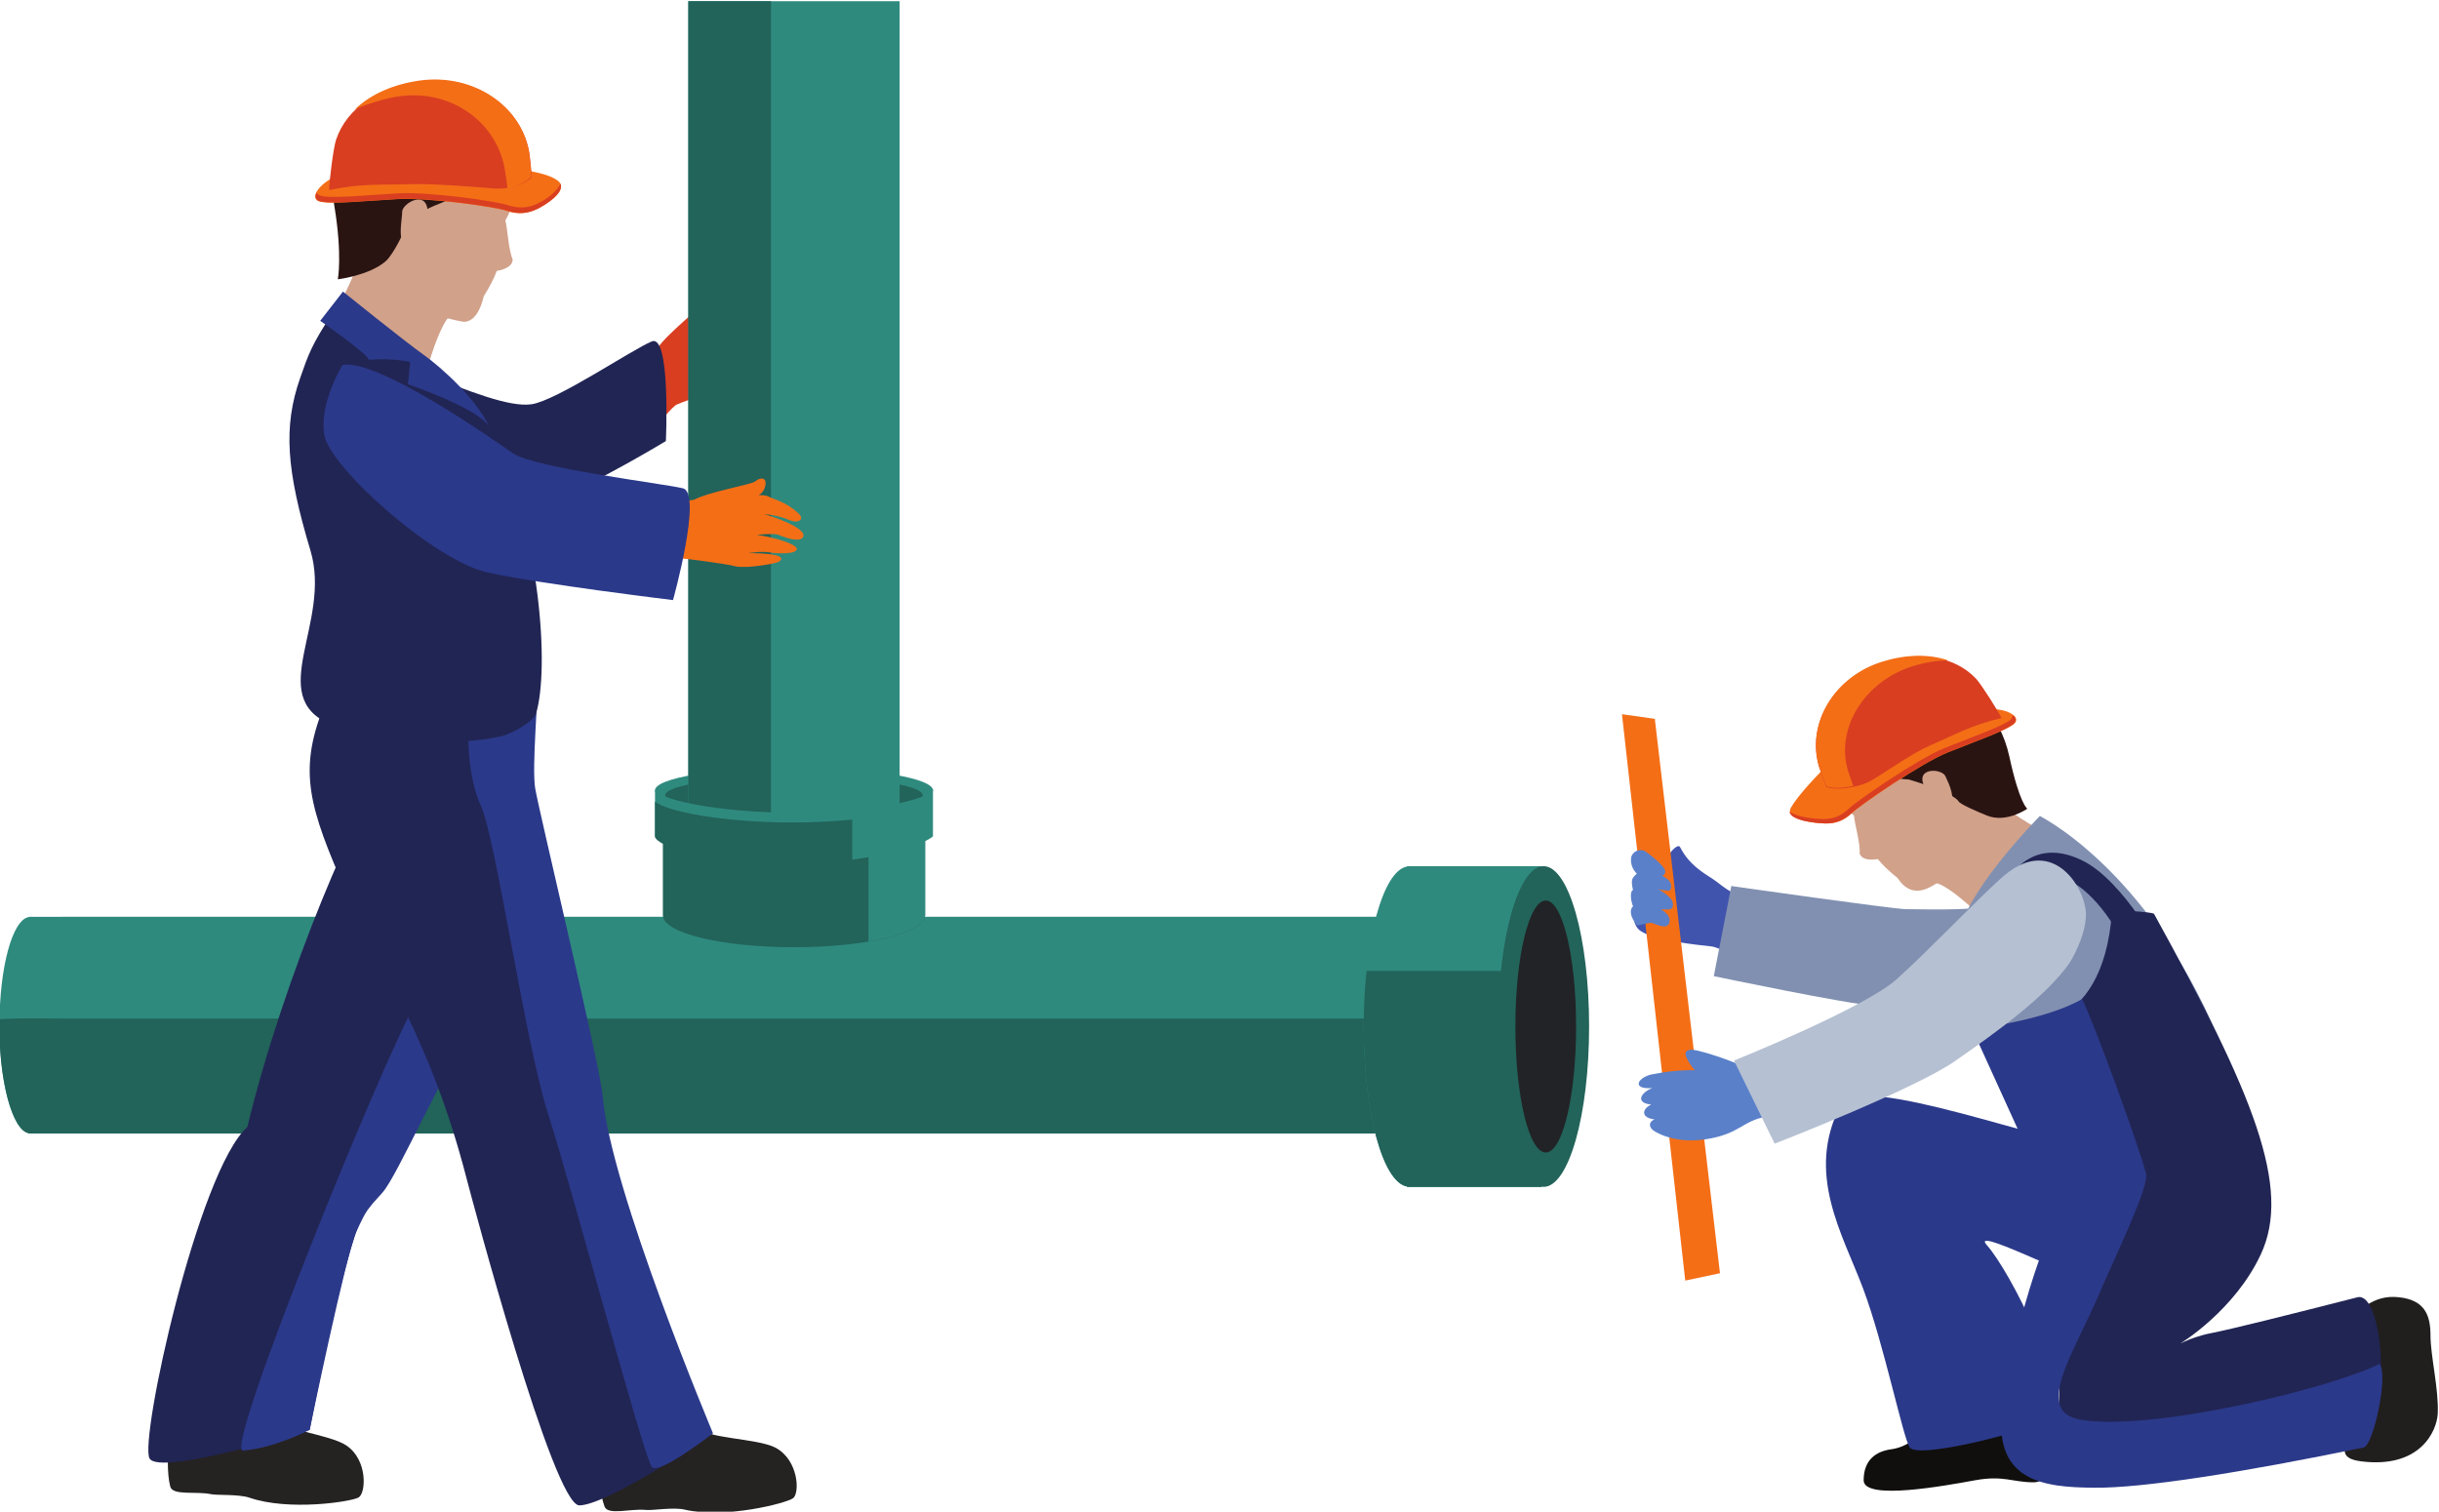 <?xml version="1.0" encoding="UTF-8" standalone="no"?>
<svg
   xmlns:dc="http://purl.org/dc/elements/1.1/"
   xmlns:cc="http://creativecommons.org/ns#"
   xmlns:rdf="http://www.w3.org/1999/02/22-rdf-syntax-ns#"
   xmlns:svg="http://www.w3.org/2000/svg"
   xmlns="http://www.w3.org/2000/svg"
   xmlns:sodipodi="http://sodipodi.sourceforge.net/DTD/sodipodi-0.dtd"
   xmlns:inkscape="http://www.inkscape.org/namespaces/inkscape"
   width="211.252"
   height="130.95"
   viewBox="0 0 211.252 130.95"
   version="1.1"
   id="SVGRoot"
   sodipodi:docname="7.svg"
   inkscape:version="1.0.1 (0767f8302a, 2020-10-17)">
  <defs
     id="defs23632" />
  <sodipodi:namedview
     id="base"
     pagecolor="#ffffff"
     bordercolor="#666666"
     borderopacity="1.0"
     inkscape:pageopacity="0.0"
     inkscape:pageshadow="2"
     inkscape:zoom="0.35"
     inkscape:cx="474.19748"
     inkscape:cy="222.61785"
     inkscape:document-units="px"
     inkscape:current-layer="layer1"
     inkscape:document-rotation="0"
     showgrid="false"
     inkscape:window-width="1366"
     inkscape:window-height="681"
     inkscape:window-x="0"
     inkscape:window-y="57"
     inkscape:window-maximized="0" />
  <g
     inkscape:label="Layer 1"
     inkscape:groupmode="layer"
     id="layer1"
     transform="translate(74.197,-337.382)">
    <g
       id="g18999"
       transform="matrix(1.333,0,0,-1.333,-262.584,754.913)">
      <path
         d="m 188.537,291.95 c 0,0 0.704,0.344 1.587,0.424 0.65,0.06 0.904,0.518 0.32,0.667 -1.066,0.27 -1.659,0.063 -2.321,0.032 -0.221,-0.012 -1.31,-0.62 -1.766,-0.956 0.634,0.209 1.559,0.582 1.367,1.413 -0.157,0.685 -0.598,0.383 -0.719,0.028 -0.107,-0.312 -2.257,-1.94 -2.95,-2.944 -0.239,-0.184 -0.478,-0.362 -0.712,-0.527 0,0 -0.821,-0.421 -1.47,-0.524 -0.935,-0.148 1.961,-4.304 1.961,-4.304 0,0 0.763,1.115 1.386,1.637 0.085,0.072 2.638,1.015 2.958,1.095 0.519,0.132 0.461,0.141 0.864,0.343 0.393,0.196 1.703,1.136 1.803,1.386 0.313,0.804 -2.038,-0.498 -2.038,-0.498 0,0 0.717,0.565 1.288,0.73 0.273,0.078 1.081,0.493 1.282,0.747 0.617,0.789 -2.157,0.071 -2.653,-0.182 0.236,0.182 0.935,0.621 1.216,0.673 1.772,0.184 1.647,0.755 1.288,0.892 -0.754,0.29 -2.691,-0.132 -2.691,-0.132"
         style="fill:#d93e21;fill-opacity:1;fill-rule:nonzero;stroke:none;stroke-width:0.1"
         id="path6331" />
      <path
         d="m 163.47,289.772 c 1.628,1.671 9.434,-3.24 12.392,-2.816 1.633,0.233 6.576,3.583 7.815,4.083 1.238,0.503 0.915,-6.476 0.915,-6.476 0,0 -4.208,-2.552 -7.463,-3.944 -3.256,-1.392 -12.41,0.432 -13.941,1.901 -1.533,1.469 0.282,7.252 0.282,7.252"
         style="fill:#212554;fill-opacity:1;fill-rule:nonzero;stroke:none;stroke-width:0.1"
         id="path6333" />
      <path
         d="m 201.945,261.864 c 0,-0.812 -4.042,-1.469 -9.029,-1.469 -4.987,0 -9.03,0.657 -9.03,1.469 0,0.812 4.043,1.47 9.03,1.47 4.987,0 9.029,-0.658 9.029,-1.47"
         style="fill:#2f8a7e;fill-opacity:1;fill-rule:nonzero;stroke:none;stroke-width:0.1"
         id="path6335" />
      <path
         d="m 201.284,261.542 c 0,-0.677 -3.747,-1.227 -8.368,-1.227 -4.621,0 -8.367,0.55 -8.367,1.227 0,0.678 3.746,1.229 8.367,1.229 4.621,0 8.368,-0.551 8.368,-1.229"
         style="fill:#22635a;fill-opacity:1;fill-rule:nonzero;stroke:none;stroke-width:0.1"
         id="path6337" />
      <path
         d="m 145.304,253.653 v -0.005 h -2.112 v -0.016 c -1.057,-0.175 -1.902,-3.248 -1.902,-7.022 0,-3.775 0.845,-6.847 1.902,-7.023 v -0.016 h 2.112 v -0.001 h 98.432 v 14.083 h -98.432"
         style="fill:#2f8a7e;fill-opacity:1;fill-rule:nonzero;stroke:none;stroke-width:0.1"
         id="path6339" />
      <path
         d="m 145.304,247.035 v -0.001 c -1.667,0.015 -3.997,0.024 -4,-0.062 -0.119,-3.801 0.831,-7.209 1.888,-7.385 v -0.016 h 2.112 v -0.001 h 94.63 v 7.465 h -94.63"
         style="fill:#22635a;fill-opacity:1;fill-rule:nonzero;stroke:none;stroke-width:0.1"
         id="path6341" />
      <path
         d="m 232.752,256.939 v -0.024 c -1.569,-0.261 -2.816,-4.808 -2.816,-10.396 0,-5.589 1.247,-10.136 2.816,-10.396 v -0.025 h 8.731 v 20.841 h -8.731"
         style="fill:#2f8a7e;fill-opacity:1;fill-rule:nonzero;stroke:none;stroke-width:0.1"
         id="path6343" />
      <path
         d="m 232.752,236.123 v -0.025 h 8.731 v 14.034 h -11.362 c -0.118,-1.127 -0.185,-2.34 -0.185,-3.613 0,-5.589 1.247,-10.136 2.816,-10.396"
         style="fill:#22635a;fill-opacity:1;fill-rule:nonzero;stroke:none;stroke-width:0.1"
         id="path6345" />
      <path
         d="m 244.581,246.519 c 0,-5.756 -1.324,-10.421 -2.957,-10.421 -1.635,0 -2.958,4.665 -2.958,10.421 0,5.754 1.323,10.42 2.958,10.42 1.633,0 2.957,-4.666 2.957,-10.42"
         style="fill:#22635a;fill-opacity:1;fill-rule:nonzero;stroke:none;stroke-width:0.1"
         id="path6347" />
      <path
         d="m 243.736,246.519 c 0,-4.522 -0.883,-8.188 -1.972,-8.188 -1.09,0 -1.972,3.666 -1.972,8.188 0,4.521 0.882,8.187 1.972,8.187 1.089,0 1.972,-3.666 1.972,-8.187"
         style="fill:#222326;fill-opacity:1;fill-rule:nonzero;stroke:none;stroke-width:0.1"
         id="path6349" />
      <path
         d="m 199.781,250.695 h -13.73 v 62.453 h 13.73 v -62.453"
         style="fill:#2f8a7e;fill-opacity:1;fill-rule:nonzero;stroke:none;stroke-width:0.1"
         id="path6351" />
      <path
         d="m 191.422,258.722 h -5.371 v 54.426 h 5.371 v -54.426"
         style="fill:#22635a;fill-opacity:1;fill-rule:nonzero;stroke:none;stroke-width:0.1"
         id="path6353" />
      <path
         d="m 192.916,260.175 c -4.705,0 -8.519,0.036 -8.519,0.678 v -7.154 h 0.008 c 0.085,-1.123 3.859,-2.027 8.511,-2.027 4.652,0 8.427,0.904 8.511,2.027 h 0.009 v 7.647 c 0,-0.642 -3.813,-1.171 -8.52,-1.171"
         style="fill:#22635a;fill-opacity:1;fill-rule:nonzero;stroke:none;stroke-width:0.1"
         id="path6355" />
      <path
         d="m 201.427,253.699 h 0.009 v 5.868 h -3.678 v -7.527 c 2.177,0.366 3.618,0.971 3.669,1.659"
         style="fill:#2f8a7e;fill-opacity:1;fill-rule:nonzero;stroke:none;stroke-width:0.1"
         id="path6357" />
      <path
         d="m 201.947,258.878 v 3.118 c 0,-0.706 -4.055,-1.584 -9.042,-1.584 -4.987,0 -9.091,0.898 -9.019,1.571 v -3.105 c 0.377,-0.842 4.786,-1.793 8.984,-1.793 4.199,0 8.239,1.056 9.077,1.793"
         style="fill:#2f8a7e;fill-opacity:1;fill-rule:nonzero;stroke:none;stroke-width:0.1"
         id="path6359" />
      <path
         d="m 183.886,261.147 v -2.322 c 0.375,-0.842 4.785,-1.793 8.984,-1.793 1.325,0 2.634,0.106 3.832,0.274 v 2.657 c -1.183,-0.113 -2.505,-0.185 -3.903,-0.185 -4.501,0 -8.273,0.731 -8.913,1.369"
         style="fill:#22635a;fill-opacity:1;fill-rule:nonzero;stroke:none;stroke-width:0.1"
         id="path6361" />
      <path
         d="m 152.724,223.391 c -0.134,-1.289 -0.789,-5.008 -0.336,-6.767 0.155,-0.609 1.684,-0.291 2.645,-0.495 0.397,-0.086 1.797,0.01 2.505,-0.231 2.578,-0.881 6.614,-0.26 7.089,0.017 0.479,0.283 0.609,2.423 -0.791,3.375 -1.102,0.748 -4.535,1.045 -4.932,1.872 -0.395,0.826 -1.078,2.864 -1.078,2.864 l -5.102,-0.635"
         style="fill:#252222;fill-opacity:1;fill-rule:nonzero;stroke:none;stroke-width:0.1"
         id="path6363" />
      <path
         d="m 175.11,260.233 c 0,0 -1.97,-6.074 -4.667,-13.045 -0.741,-1.915 -4.107,-11.585 -5.287,-12.597 -1.183,-1.012 -3.71,-14.283 -3.71,-14.283 0,0 -9.728,-3.037 -10.404,-1.857 -0.676,1.18 3.148,18.67 6.355,21.539 2.359,9.783 7.422,21.592 9.278,23.449 1.855,1.853 8.435,-3.206 8.435,-3.206"
         style="fill:#212554;fill-opacity:1;fill-rule:nonzero;stroke:none;stroke-width:0.1"
         id="path6365" />
      <path
         d="m 172.69,247.524 c -2.699,-4.047 -5.509,-10.684 -6.522,-11.808 -1.012,-1.125 -1.012,-1.069 -1.689,-2.531 -0.672,-1.462 -3.033,-12.877 -3.033,-12.877 0,0 -2.249,-1.18 -4.331,-1.348 -1.314,-0.107 9.279,25.866 11.303,29.241 2.025,3.373 4.272,-0.677 4.272,-0.677"
         style="fill:#2b398a;fill-opacity:1;fill-rule:nonzero;stroke:none;stroke-width:0.1"
         id="path6367" />
      <path
         d="m 180.251,222.093 c 0,-1.296 -0.275,-5.063 0.356,-6.769 0.217,-0.592 1.707,-0.117 2.683,-0.22 0.402,-0.049 1.783,0.193 2.514,0.022 2.655,-0.611 6.606,0.415 7.052,0.739 0.446,0.33 0.361,2.473 -1.131,3.278 -1.172,0.632 -4.621,0.579 -5.099,1.361 -0.475,0.781 -1.359,2.739 -1.359,2.739 l -5.016,-1.15"
         style="fill:#252222;fill-opacity:1;fill-rule:nonzero;stroke:none;stroke-width:0.1"
         id="path6369" />
      <path
         d="m 174.58,270.465 c 1.575,-4.272 0.337,-5.397 1.124,-9.332 0,0 3.178,-20.807 4.864,-24.518 1.689,-3.71 6.074,-17.247 6.074,-17.247 0,0 -5.988,-3.967 -7.676,-3.967 -1.686,0 -6.999,19.992 -7.339,21.3 -2.361,9.108 -5.482,13.241 -7.844,18.641 -2.363,5.397 -3.081,7.739 -1.461,11.864 1.62,4.126 12.258,3.259 12.258,3.259"
         style="fill:#212554;fill-opacity:1;fill-rule:nonzero;stroke:none;stroke-width:0.1"
         id="path6371" />
      <path
         d="m 176.302,269.97 c 0,-2.192 -0.428,-6.56 -0.203,-7.967 0.225,-1.403 4.225,-18.059 4.384,-19.988 0.508,-6.076 7.171,-21.932 7.171,-21.932 0,0 -3.46,-2.698 -3.965,-2.193 -0.504,0.505 -5.229,18.22 -6.748,22.944 -1.517,4.724 -3.398,17.974 -4.386,20.075 -0.987,2.099 -1.012,6.184 -0.336,7.365 0.674,1.18 4.083,1.696 4.083,1.696"
         style="fill:#2b398a;fill-opacity:1;fill-rule:nonzero;stroke:none;stroke-width:0.1"
         id="path6373" />
      <path
         d="m 164.895,297.324 c -0.179,-1.051 -0.588,-2.021 -1.365,-3.611 -1.538,-3.151 -1.426,-3.704 -1.426,-3.704 l 6.397,-3.088 c 0,0 1.096,5.293 2.308,6.018 1.216,0.723 -5.914,4.385 -5.914,4.385"
         style="fill:#d1a18a;fill-opacity:1;fill-rule:nonzero;stroke:none;stroke-width:0.1"
         id="path6375" />
      <path
         d="m 174.639,296.375 c -0.268,0.539 -0.351,2.126 -0.474,2.508 l 0.006,0.038 c 0.567,0.956 0.986,2.62 0.331,4.256 -0.044,0.115 -0.552,0.065 -0.783,0.243 -1.547,2.589 -9.131,3.491 -10.022,-0.855 -1.679,-8.159 5.866,-9.905 7.666,-10.237 0.325,-0.058 1.023,0.068 1.394,1.642 0.393,0.64 0.625,1.071 0.849,1.653 0.533,0.087 0.95,0.311 1.009,0.611 l 0.024,0.141"
         style="fill:#d1a18a;fill-opacity:1;fill-rule:nonzero;stroke:none;stroke-width:0.1"
         id="path6377" />
      <path
         d="m 165.26,305.451 c 0.851,0.565 1.361,1.898 3.853,1.247 2.141,-0.557 4.682,-0.932 5.465,-2.804 0.733,-1.75 1.046,-2.328 1.046,-2.328 0,0 0.916,-0.446 -0.37,-0.716 -0.536,-0.111 -2.712,1.097 -3.546,0.258 -0.698,-0.702 -1.811,-1.108 -1.811,-1.108 0,0 -2.057,-0.778 -2.198,-1.47 -0.05,-0.232 -0.788,-1.821 -1.318,-2.284 -1.062,-0.922 -3.105,-1.171 -3.105,-1.171 0,0 0.303,1.564 -0.223,4.757 -0.621,3.777 0.962,4.793 2.207,5.619"
         style="fill:#2a1412;fill-opacity:1;fill-rule:nonzero;stroke:none;stroke-width:0.1"
         id="path6379" />
      <path
         d="m 169.115,299.195 c 0.117,1.872 -1.656,0.828 -1.656,0.277 0,-0.614 -0.434,-2.209 0.553,-2.654 0.974,-0.447 1.103,2.377 1.103,2.377"
         style="fill:#d1a18a;fill-opacity:1;fill-rule:nonzero;stroke:none;stroke-width:0.1"
         id="path6381" />
      <path
         d="m 173.467,284.702 c -1.197,2.182 -2.36,2.744 -3.238,3.732 -0.675,0.757 -1.83,1.334 -4.856,3.309 -1.557,1.019 -2.467,1.092 -2.467,1.092 -1.338,-2.006 -1.557,-2.684 -2.077,-4.172 -1.109,-3.168 -0.9,-5.981 0.669,-11.213 1.405,-4.681 -2.984,-9.456 1.289,-11.286 3.789,-1.627 9.498,-1.183 10.88,-0.824 0.909,0.11 2.356,1.076 2.475,1.461 0.929,3.023 0.232,11.855 -2.675,17.901"
         style="fill:#212554;fill-opacity:1;fill-rule:nonzero;stroke:none;stroke-width:0.1"
         id="path6383" />
      <path
         d="m 163.088,301.737 c -0.986,-0.437 -1.641,-1.338 -1.07,-1.581 0.57,-0.242 3.069,0.017 5.118,0.13 2.048,0.113 6.365,-0.513 7.086,-0.758 0.721,-0.244 1.354,-0.207 2.018,0.123 0.665,0.328 2.117,1.276 1.306,1.849 -0.685,0.483 -1.739,0.584 -3.043,0.835 -1.123,0.215 -8.59,0.575 -9.496,0.126 -0.905,-0.448 -1.919,-0.724 -1.919,-0.724"
         style="fill:#f46e16;fill-opacity:1;fill-rule:nonzero;stroke:none;stroke-width:0.1"
         id="path6385" />
      <path
         d="m 162.048,300.171 c 0.571,-0.242 3.07,0.018 5.119,0.131 2.048,0.111 6.364,-0.514 7.086,-0.759 0.722,-0.245 1.355,-0.207 2.017,0.121 0.585,0.293 1.692,1.02 1.484,1.627 -0.278,-0.56 -0.96,-1.028 -1.438,-1.263 -0.663,-0.33 -1.296,-0.368 -2.018,-0.125 -0.72,0.244 -5.037,0.872 -7.086,0.759 -2.046,-0.112 -4.548,-0.374 -5.119,-0.13 -0.101,0.043 -0.163,0.108 -0.192,0.187 -0.112,-0.241 -0.087,-0.45 0.147,-0.548"
         style="fill:#d93e21;fill-opacity:1;fill-rule:nonzero;stroke:none;stroke-width:0.1"
         id="path6387" />
      <path
         d="m 167.983,301.257 c 1.475,0.046 4.035,-0.162 5.382,-0.276 0.832,-0.069 1.903,0.128 2.505,0.727 0.002,0.235 -0.094,1.204 -0.128,1.443 -0.44,3.142 -3.635,5.29 -7.139,4.8 -2.59,-0.365 -4.744,-1.69 -5.447,-3.825 -0.17,-0.52 -0.442,-2.695 -0.444,-3.25 2.149,0.449 3.337,0.319 5.271,0.381"
         style="fill:#d93e21;fill-opacity:1;fill-rule:nonzero;stroke:none;stroke-width:0.1"
         id="path6389" />
      <path
         d="m 174.152,302.052 c 0.023,-0.167 0.116,-0.699 0.147,-1.081 0.71,0.156 1.177,0.404 1.554,0.777 -0.001,0.233 -0.096,1.204 -0.13,1.442 -0.442,3.142 -3.638,5.292 -7.14,4.801 -1.672,-0.237 -3.159,-0.872 -4.193,-1.868 0.72,0.323 1.985,0.721 2.842,0.844 3.502,0.489 6.479,-1.776 6.92,-4.915"
         style="fill:#f46e16;fill-opacity:1;fill-rule:nonzero;stroke:none;stroke-width:0.1"
         id="path6391" />
      <path
         d="m 163.61,294.278 -1.479,-1.901 c 0,0 2.958,-2.041 3.169,-2.533 1.55,0.138 2.676,-0.141 2.676,-0.141 l -0.141,-1.446 c 0,0 4.647,-1.582 5.28,-2.779 -0.774,1.759 -3.097,3.872 -4.295,4.717 -1.197,0.845 -5.21,4.083 -5.21,4.083"
         style="fill:#2b398a;fill-opacity:1;fill-rule:nonzero;stroke:none;stroke-width:0.1"
         id="path6393" />
      <path
         d="m 191.004,279.811 c 0,0 0.783,-0.03 1.599,-0.376 0.6,-0.255 1.04,0.029 0.596,0.437 -0.811,0.742 -1.432,0.839 -2.03,1.124 -0.201,0.095 -1.448,0.073 -2.008,-0.008 0.659,-0.113 1.649,-0.224 1.873,0.599 0.186,0.68 -0.347,0.62 -0.62,0.366 -0.243,-0.225 -2.907,-0.644 -3.993,-1.201 -0.298,-0.05 -0.591,-0.094 -0.876,-0.128 0,0 -0.923,0.016 -1.543,0.232 -0.894,0.312 -0.306,-4.72 -0.306,-4.72 0,0 1.2,0.622 1.994,0.788 0.111,0.023 2.808,-0.352 3.126,-0.432 0.52,-0.13 0.474,-0.094 0.924,-0.106 0.439,-0.012 2.037,0.196 2.245,0.369 0.656,0.562 -2.033,0.524 -2.033,0.524 0,0 0.9,0.16 1.481,0.035 0.276,-0.061 1.185,-0.077 1.482,0.052 0.917,0.405 -1.867,1.082 -2.424,1.094 0.293,0.048 1.118,0.105 1.39,0.019 1.648,-0.676 1.809,-0.114 1.556,0.177 -0.527,0.612 -2.433,1.155 -2.433,1.155"
         style="fill:#f46e16;fill-opacity:1;fill-rule:nonzero;stroke:none;stroke-width:0.1"
         id="path6395" />
      <path
         d="m 163.584,289.511 c 2.297,0.412 9.724,-4.802 11.077,-5.745 1.355,-0.942 9.736,-1.958 11.035,-2.271 1.3,-0.312 -0.641,-7.264 -0.641,-7.264 0,0 -8.597,1.037 -12.056,1.797 -3.458,0.759 -10.194,6.798 -10.587,8.884 -0.392,2.085 1.172,4.599 1.172,4.599"
         style="fill:#2b398a;fill-opacity:1;fill-rule:nonzero;stroke:none;stroke-width:0.1"
         id="path6397" />
      <path
         d="m 255.837,254.835 c -1.846,-0.06 -2.588,0.865 -3.217,1.269 -0.632,0.407 -1.56,0.947 -2.127,2.073 -0.187,0.37 -1.288,-1.004 -0.787,-1.183 0.497,-0.177 -0.267,-1.3 -0.267,-1.3 0,0 -1.734,-1.065 -1.86,-1.313 -0.125,-0.247 -0.23,-1.052 0.189,-1.516 0.681,-0.751 4.061,-1.06 4.747,-1.14 0.692,-0.082 2.134,-1.03 2.493,-1.127 0.361,-0.094 0.829,4.237 0.829,4.237"
         style="fill:#4053ad;fill-opacity:1;fill-rule:nonzero;stroke:none;stroke-width:0.1"
         id="path6399" />
      <path
         d="m 273.597,255.393 c -1.678,-1.155 -3.497,-1.337 -8.457,-1.247 -0.855,0.015 -11.32,1.502 -11.32,1.502 l -1.136,-5.856 c 0,0 8.888,-1.864 10.414,-1.913 2.444,-0.082 13.01,-2.091 13.01,-2.091 l -2.511,9.605"
         style="fill:#8190b1;fill-opacity:1;fill-rule:nonzero;stroke:none;stroke-width:0.1"
         id="path6401" />
      <path
         d="m 270.766,261.71 c 0.497,-0.908 2.127,-1.847 3.316,-2.543 2.923,-1.717 1.547,-3.266 1.547,-3.266 l -3.892,-3.944 c 0,0 -3.314,3.616 -4.651,3.897 -1.34,0.273 3.68,5.856 3.68,5.856"
         style="fill:#d1a18a;fill-opacity:1;fill-rule:nonzero;stroke:none;stroke-width:0.1"
         id="path6403" />
      <path
         d="m 262.155,257.762 c 0.076,0.576 -0.35,2.054 -0.359,2.444 l -0.019,0.032 c -0.819,0.695 -1.727,2.085 -1.645,3.789 0.004,0.118 0.484,0.231 0.638,0.468 0.599,2.855 7.247,6.075 9.437,2.382 4.111,-6.928 -1.808,-10.36 -3.348,-11.231 -0.28,-0.157 -1.386,-0.811 -2.222,0.511 -0.562,0.46 -0.91,0.782 -1.301,1.244 -0.513,-0.09 -0.965,-0.017 -1.114,0.24 l -0.067,0.121"
         style="fill:#d1a18a;fill-opacity:1;fill-rule:nonzero;stroke:none;stroke-width:0.1"
         id="path6405" />
      <path
         d="m 267.864,269.026 c -0.955,0.247 -1.843,1.305 -3.917,-0.079 -1.781,-1.186 -3.987,-2.33 -4.113,-4.289 -0.115,-1.834 -0.357,-3.022 -0.357,-3.022 0,0 -0.559,-0.136 0.702,0.026 0.525,0.065 2.135,1.859 3.161,1.354 0.86,-0.422 2.005,-0.442 2.005,-0.442 0,0 2.888,-0.833 3.236,-1.42 0.118,-0.197 1.227,-0.673 1.857,-0.928 1.265,-0.507 2.617,0.447 2.617,0.447 0,0 -0.499,0.301 -1.17,3.399 -0.612,2.826 -2.62,4.592 -4.021,4.954"
         style="fill:#2a1412;fill-opacity:1;fill-rule:nonzero;stroke:none;stroke-width:0.1"
         id="path6407" />
      <path
         d="m 266.513,261.861 c -0.988,1.521 0.956,1.473 1.216,0.93 0.254,-0.535 0.67,-1.394 0.336,-2.144 -0.426,-0.948 -1.552,1.214 -1.552,1.214"
         style="fill:#d1a18a;fill-opacity:1;fill-rule:nonzero;stroke:none;stroke-width:0.1"
         id="path6409" />
      <path
         d="m 274.192,220.73 c 0.337,-1.849 0.602,-3.83 -0.743,-3.83 -1.348,0 -1.948,0.468 -3.798,0.13 -1.85,-0.335 -7.231,-1.344 -7.231,0 0,1.348 0.827,1.887 1.796,2.016 2.338,0.311 4.229,3.949 5.098,3.704 1.178,-0.337 4.878,-2.02 4.878,-2.02"
         style="fill:#100f0d;fill-opacity:1;fill-rule:nonzero;stroke:none;stroke-width:0.1"
         id="path6411" />
      <path
         d="m 277.18,238.867 c -2.242,-0.226 -15.083,4.801 -16.241,2.577 -2.332,-4.475 0.11,-8.389 1.454,-11.977 1.346,-3.587 2.605,-9.763 3.029,-10.314 0.62,-0.808 8.874,1.344 9.255,2.057 1.025,1.921 -2.699,9.352 -4.257,11.108 -1.051,1.186 4.801,-1.77 6.372,-2.218 l 0.388,8.767"
         style="fill:#2b398a;fill-opacity:1;fill-rule:nonzero;stroke:none;stroke-width:0.1"
         id="path6413" />
      <path
         d="m 273.871,260.201 c 1.954,-1.056 9.294,-5.985 13.129,-18.718 0,0 -7.841,-7.812 -9.447,-7.812 -0.599,2.209 -8.818,12.233 -9.019,18.248 -0.096,2.805 5.337,8.282 5.337,8.282"
         style="fill:#8190b1;fill-opacity:1;fill-rule:nonzero;stroke:none;stroke-width:0.1"
         id="path6415" />
      <path
         d="m 293.129,226.741 c 1.515,1.346 2.356,2.356 4.039,2.188 1.684,-0.169 2.083,-1.132 2.083,-2.477 0,-1.346 0.546,-3.501 0.471,-5.086 -0.055,-1.139 -1.143,-3.603 -5.011,-3.1 -2.522,0.337 0.336,2.303 0.674,3.643 0.337,1.347 -2.256,4.832 -2.256,4.832"
         style="fill:#211e1e;fill-opacity:1;fill-rule:nonzero;stroke:none;stroke-width:0.1"
         id="path6417" />
      <path
         d="m 278.551,253.939 c 0.015,0.215 2.669,0.022 2.737,-0.099 6.453,-11.7 8.962,-17.792 6.938,-22.128 -1.681,-3.603 -5.132,-5.769 -5.475,-5.94 -0.206,-0.106 0.767,0.537 2.278,0.828 1.184,0.228 4.939,1.163 9.472,2.323 1.58,0.406 2.19,-6.816 0.582,-7.726 -3.963,-2.24 -14.302,-4.074 -16.217,-4.052 -3.175,0.032 -3.992,-1.563 -3.769,4.713 0.223,6.28 0.202,14.45 0.202,14.45 l -3.101,10.21 c 0,0 5.756,-0.821 6.353,7.421"
         style="fill:#212554;fill-opacity:1;fill-rule:nonzero;stroke:none;stroke-width:0.1"
         id="path6419" />
      <path
         d="m 294.909,219.162 c -7.904,-1.627 -14.367,-2.653 -17.55,-2.615 -3.173,0.032 -6.73,0.352 -5.867,5.521 1.319,7.933 3.505,12.151 3.505,12.151 l -5.527,12.147 c 0,0 4.56,0.47 7.146,1.935 0.691,-1.334 3.722,-9.623 4.153,-11.346 0.208,-0.84 -1.944,-5.245 -3.118,-7.974 -1.628,-3.775 -4.213,-7.508 -1.106,-8.018 4.718,-0.772 16.378,2.086 19.393,3.636 0.603,-0.688 -0.392,-5.305 -1.029,-5.437"
         style="fill:#2b398a;fill-opacity:1;fill-rule:nonzero;stroke:none;stroke-width:0.1"
         id="path6421" />
      <path
         d="m 282.391,249.569 c -0.391,1.822 -3.197,6.428 -5.671,7.692 -3.791,1.939 -5.84,-1.537 -6.231,-5.185 -0.391,-3.643 0.46,-4.937 0.46,-4.937 l 0.649,-0.324 c 0,0 -1.109,6.647 0.583,8.597 1.694,1.954 5.298,1.568 8.308,-5.985 0.958,-2.401 1.902,0.142 1.902,0.142"
         style="fill:#212554;fill-opacity:1;fill-rule:nonzero;stroke:none;stroke-width:0.1"
         id="path6423" />
      <path
         d="m 270.721,267.142 c 1,0.022 1.905,-0.477 1.522,-0.907 -0.385,-0.428 -2.588,-1.195 -4.352,-1.904 -1.765,-0.712 -5.694,-3.437 -6.205,-3.925 -0.513,-0.489 -1.059,-0.707 -1.744,-0.692 -0.687,0.015 -2.703,0.228 -2.247,1.029 0.454,0.802 1.732,2.148 2.498,2.88 0.766,0.734 7.694,3.394 8.631,3.375 0.936,-0.021 1.897,0.144 1.897,0.144"
         style="fill:#f46e16;fill-opacity:1;fill-rule:nonzero;stroke:none;stroke-width:0.1"
         id="path6425" />
      <path
         d="m 272.119,266.755 -0.088,-0.235 c -0.384,-0.43 -2.588,-1.191 -4.352,-1.904 -1.764,-0.71 -5.697,-3.435 -6.207,-3.925 -0.51,-0.487 -1.056,-0.706 -1.742,-0.692 -0.496,0.013 -1.675,0.126 -2.129,0.487 0.063,-0.59 1.703,-0.757 2.311,-0.772 0.684,-0.014 1.232,0.204 1.742,0.693 0.511,0.488 4.442,3.213 6.206,3.925 1.765,0.711 3.966,1.475 4.35,1.904 0.158,0.175 0.098,0.36 -0.091,0.519"
         style="fill:#d93e21;fill-opacity:1;fill-rule:nonzero;stroke:none;stroke-width:0.1"
         id="path6427" />
      <path
         d="m 271.377,266.565 c -0.223,0.466 -1.307,2.187 -1.654,2.557 -1.431,1.518 -3.762,1.785 -6.081,1.071 -3.136,-0.966 -4.973,-4.031 -4.108,-6.842 0.065,-0.214 0.368,-1.067 0.459,-1.263 0.744,-0.264 2.212,0.01 2.881,0.395 1.089,0.626 2.666,1.789 3.923,2.33 1.649,0.707 2.596,1.287 4.58,1.752"
         style="fill:#d93e21;fill-opacity:1;fill-rule:nonzero;stroke:none;stroke-width:0.1"
         id="path6429" />
      <path
         d="m 265.635,269.942 c 0.767,0.232 1.532,0.361 2.267,0.374 -1.261,0.427 -2.76,0.38 -4.257,-0.083 -3.137,-0.965 -4.975,-4.028 -4.109,-6.84 0.064,-0.214 0.367,-1.067 0.458,-1.263 0.462,-0.165 1.095,-0.124 1.752,0.027 -0.125,0.332 -0.285,0.791 -0.329,0.94 -0.868,2.813 1.084,5.878 4.218,6.845"
         style="fill:#f46e16;fill-opacity:1;fill-rule:nonzero;stroke:none;stroke-width:0.1"
         id="path6431" />
      <path
         d="m 246.716,266.814 4.112,-36.805 2.256,0.477 -4.234,36.027 -2.134,0.301"
         style="fill:#f46e16;fill-opacity:1;fill-rule:nonzero;stroke:none;stroke-width:0.1"
         id="path6433" />
      <path
         d="m 254.896,243.778 c -0.619,0.373 -3.395,1.352 -3.799,1.225 -0.406,-0.123 -0.29,-0.385 0.055,-0.935 0.347,-0.544 0.423,-0.397 0.423,-0.397 0,0 -1.161,0.09 -2.904,-0.26 -0.884,-0.175 -1.412,-0.99 0.02,-0.895 -0.691,-0.248 -1.189,-0.951 -0.072,-1.07 -0.591,-0.267 -0.715,-0.854 0.221,-0.966 -0.36,-0.112 -0.462,-0.509 0.038,-0.793 0.311,-0.176 1.395,-0.766 3.236,-0.501 2.264,0.326 2.412,1.212 3.996,1.477 l -1.214,3.115"
         style="fill:#5a80c9;fill-opacity:1;fill-rule:nonzero;stroke:none;stroke-width:0.1"
         id="path6435" />
      <path
         d="m 276.863,253.758 c -0.024,-1.445 -1.03,-3.057 -1.03,-3.057 -1.502,-2.201 -4.818,-4.572 -7.471,-6.424 -2.653,-1.85 -11.725,-5.371 -11.725,-5.371 l -2.64,5.4 c 0,0 8.457,3.4 10.562,5.281 2.101,1.88 5.745,5.713 7.05,6.79 3.152,2.601 5.282,-0.922 5.254,-2.619"
         style="fill:#b5c0d2;fill-opacity:1;fill-rule:nonzero;stroke:none;stroke-width:0.1"
         id="path6437" />
      <path
         d="m 247.711,253.079 c -0.481,0.564 -0.512,1.027 -0.281,1.25 0.233,0.22 1.068,0.212 1.737,-0.148 0.671,-0.358 0.699,-0.75 0.612,-0.959 -0.196,-0.473 -1.05,0.061 -1.202,0.042 -0.154,-0.019 -0.866,-0.185 -0.866,-0.185"
         style="fill:#5a80c9;fill-opacity:1;fill-rule:nonzero;stroke:none;stroke-width:0.1"
         id="path6439" />
      <path
         d="m 247.745,253.868 c -0.474,0.444 -0.504,1.268 -0.397,1.441 0.106,0.172 0.83,0.585 1.358,0.334 0.528,-0.245 1.156,-0.683 1.269,-0.952 0.114,-0.271 0.077,-0.583 -0.264,-0.567 -0.339,0.023 -1.347,-0.017 -1.347,-0.017 l -0.619,-0.239"
         style="fill:#5a80c9;fill-opacity:1;fill-rule:nonzero;stroke:none;stroke-width:0.1"
         id="path6441" />
      <path
         d="m 247.584,255.223 c 0.077,-0.579 -0.387,0.583 -0.16,0.95 0.229,0.37 0.821,0.62 1.029,0.602 0.211,-0.013 1.057,-0.531 1.275,-0.722 0.264,-0.226 0.247,-0.76 -0.038,-0.714 -0.281,0.049 -1.315,0.197 -1.315,0.197 l -0.791,-0.313"
         style="fill:#5a80c9;fill-opacity:1;fill-rule:nonzero;stroke:none;stroke-width:0.1"
         id="path6443" />
      <path
         d="m 247.749,256.382 c -0.398,0.362 -0.489,0.786 -0.431,1.132 0.059,0.344 0.541,0.627 0.921,0.383 0.38,-0.248 1.158,-0.914 1.265,-1.193 0.107,-0.285 -0.149,-0.445 -0.427,-0.44 -0.281,0.006 -1.328,0.118 -1.328,0.118"
         style="fill:#5a80c9;fill-opacity:1;fill-rule:nonzero;stroke:none;stroke-width:0.1"
         id="path6445" />
    </g>
  </g>
</svg>

